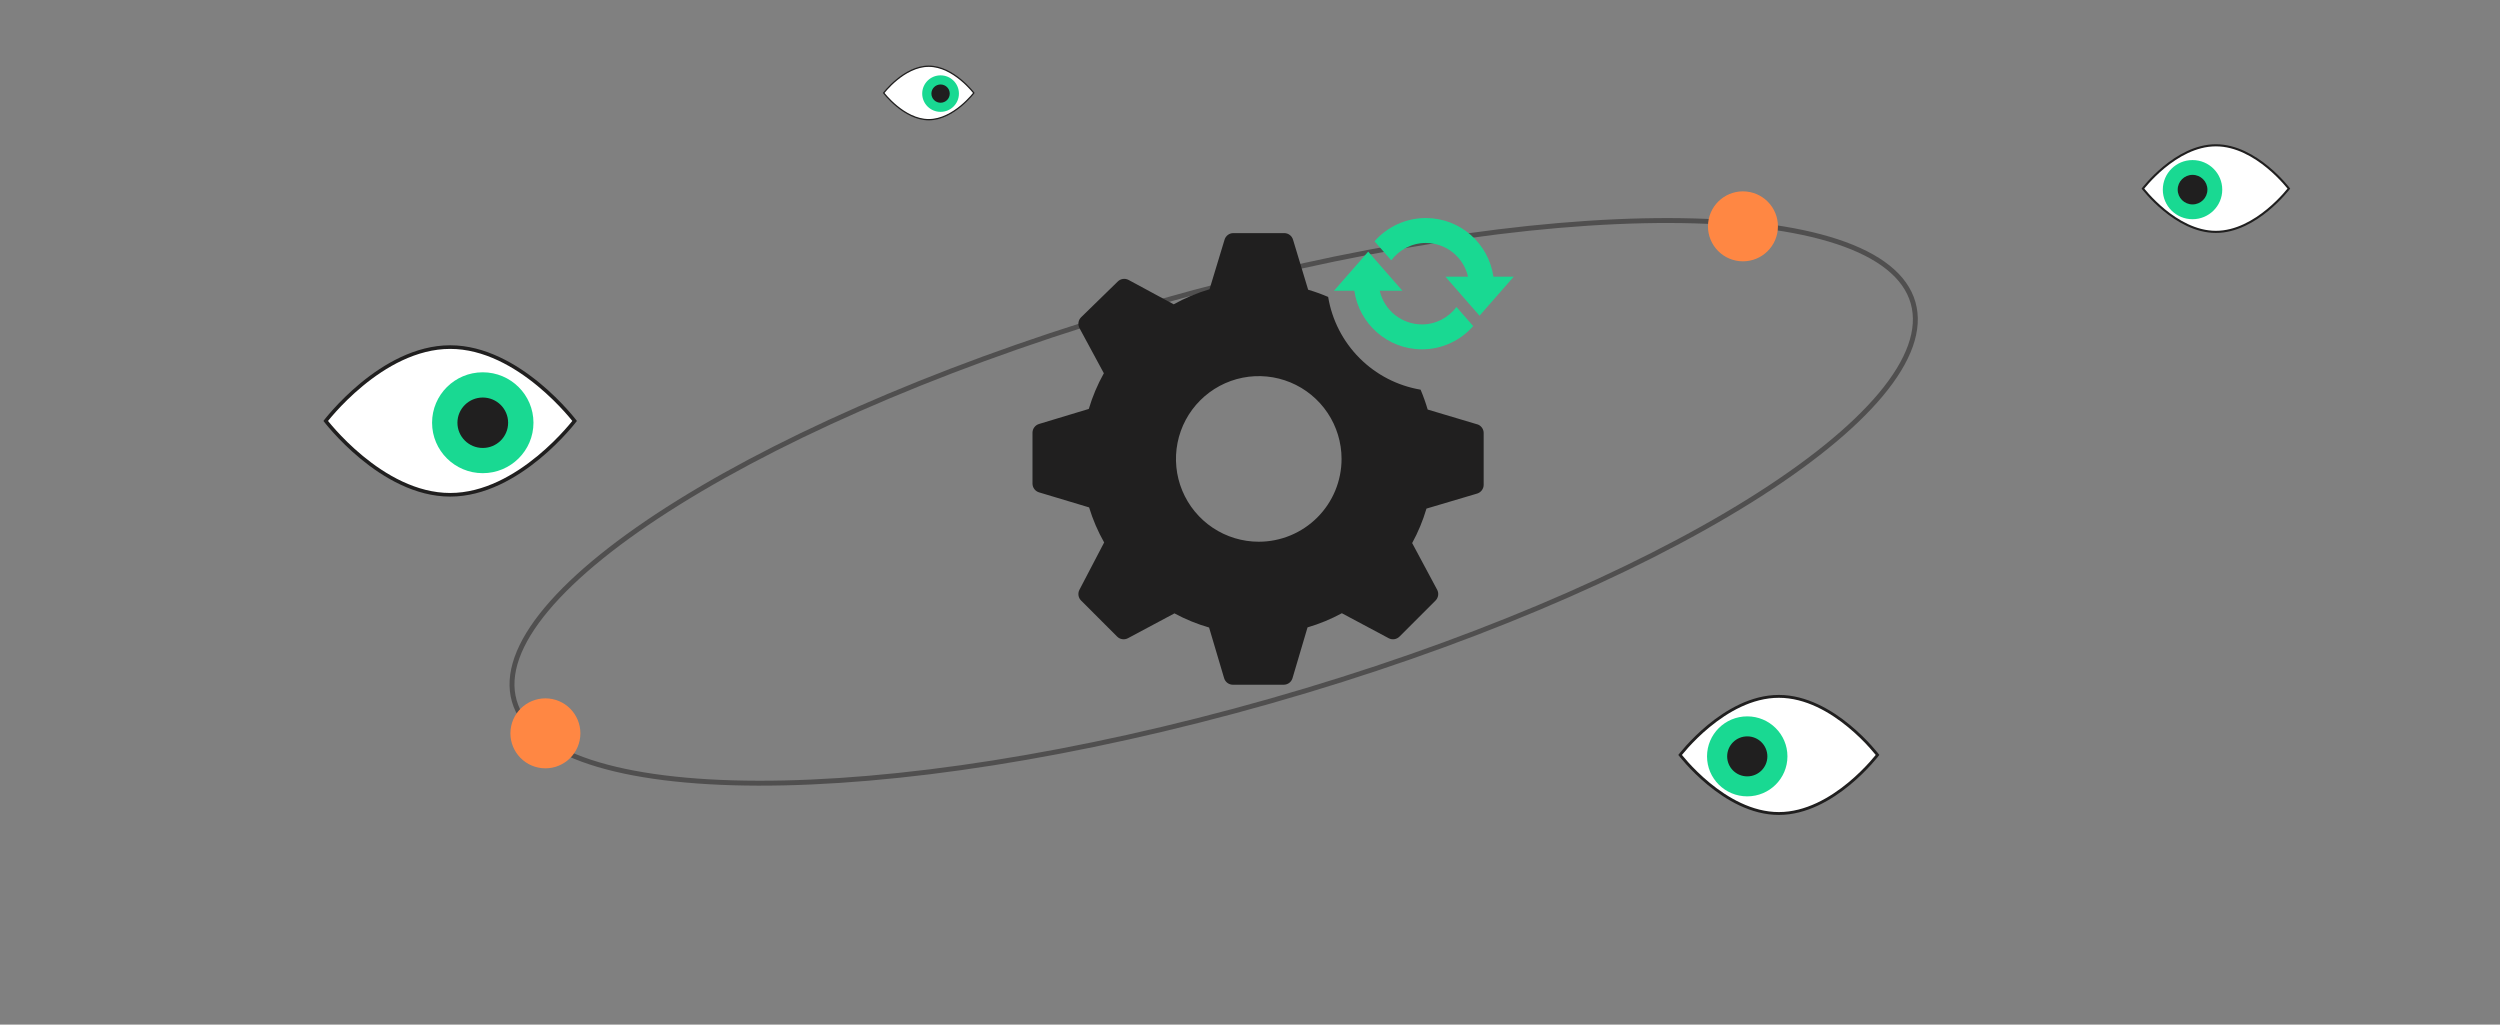 <svg width="244" height="100" viewBox="0 0 244 100" fill="none" xmlns="http://www.w3.org/2000/svg">
<rect x="0" y="0" width="244" height="100" fill="#808080" stroke="none"/>
<path opacity="0.5" d="M186.716 29.548C187.456 32.148 186.339 35.197 183.56 38.518C180.787 41.83 176.399 45.362 170.719 48.9C159.362 55.973 142.888 63.042 123.989 68.422C105.091 73.802 87.365 76.47 73.985 76.439C67.293 76.423 61.703 75.732 57.601 74.377C53.49 73.018 50.934 71.014 50.194 68.414C49.454 65.815 50.571 62.765 53.35 59.445C56.123 56.132 60.511 52.601 66.191 49.063C77.548 41.989 94.022 34.921 112.921 29.541C131.819 24.161 149.546 21.493 162.925 21.524C169.617 21.54 175.207 22.23 179.309 23.586C183.42 24.944 185.976 26.949 186.716 29.548Z" stroke="#201F1F" stroke-width="0.48"/>
<circle r="3.413" transform="matrix(0.995 0.104 0.104 -0.995 53.231 71.574)" fill="#FF8743"/>
<circle r="3.413" transform="matrix(0.995 0.104 0.104 -0.995 170.112 22.091)" fill="#FF8743"/>
<path d="M31.955 41.289C31.885 41.204 31.83 41.135 31.79 41.084C31.83 41.032 31.885 40.963 31.955 40.878C32.118 40.678 32.359 40.392 32.67 40.048C33.291 39.361 34.191 38.444 35.302 37.528C37.529 35.691 40.582 33.876 43.937 33.876C47.292 33.876 50.345 35.691 52.572 37.528C53.683 38.444 54.583 39.361 55.204 40.048C55.515 40.392 55.756 40.678 55.919 40.878C55.989 40.963 56.044 41.032 56.084 41.084C56.044 41.135 55.989 41.204 55.919 41.289C55.756 41.489 55.515 41.775 55.204 42.119C54.583 42.806 53.683 43.723 52.572 44.639C50.345 46.476 47.292 48.291 43.937 48.291C40.582 48.291 37.529 46.476 35.302 44.639C34.191 43.723 33.291 42.806 32.67 42.119C32.359 41.775 32.118 41.489 31.955 41.289Z" fill="white" stroke="#201F1F" stroke-width="0.353"/>
<ellipse cx="47.118" cy="41.259" rx="4.948" ry="4.923" fill="#19D992"/>
<ellipse cx="47.119" cy="41.26" rx="2.474" ry="2.461" fill="#201F1F"/>
<path d="M86.308 9.146C86.284 9.116 86.263 9.091 86.249 9.072C86.263 9.053 86.284 9.028 86.308 8.998C86.368 8.925 86.455 8.822 86.567 8.697C86.793 8.448 87.118 8.116 87.521 7.785C88.327 7.12 89.432 6.462 90.647 6.462C91.862 6.462 92.967 7.12 93.773 7.785C94.176 8.116 94.501 8.448 94.727 8.697C94.839 8.822 94.926 8.925 94.985 8.998C95.01 9.028 95.031 9.053 95.045 9.072C95.031 9.091 95.01 9.116 94.985 9.146C94.926 9.219 94.839 9.322 94.727 9.447C94.501 9.696 94.176 10.028 93.773 10.36C92.967 11.024 91.862 11.682 90.647 11.682C89.432 11.682 88.327 11.024 87.521 10.36C87.118 10.028 86.793 9.696 86.567 9.447C86.455 9.322 86.368 9.219 86.308 9.146Z" fill="white" stroke="#201F1F" stroke-width="0.128"/>
<ellipse cx="91.799" cy="9.136" rx="1.792" ry="1.782" fill="#19D992"/>
<ellipse cx="91.8" cy="9.136" rx="0.896" ry="0.891" fill="#201F1F"/>
<path d="M209.247 18.526C209.207 18.476 209.174 18.436 209.15 18.406C209.174 18.375 209.207 18.335 209.247 18.285C209.343 18.168 209.484 18 209.666 17.799C210.031 17.396 210.558 16.858 211.209 16.321C212.515 15.245 214.305 14.181 216.271 14.181C218.238 14.181 220.028 15.245 221.333 16.321C221.984 16.858 222.512 17.396 222.876 17.799C223.058 18 223.2 18.168 223.295 18.285C223.336 18.335 223.368 18.375 223.392 18.406C223.368 18.436 223.336 18.476 223.295 18.526C223.2 18.643 223.058 18.811 222.876 19.012C222.512 19.416 221.984 19.953 221.333 20.49C220.028 21.567 218.238 22.631 216.271 22.631C214.305 22.631 212.515 21.567 211.209 20.49C210.558 19.953 210.031 19.416 209.666 19.012C209.484 18.811 209.343 18.643 209.247 18.526Z" fill="white" stroke="#201F1F" stroke-width="0.207"/>
<ellipse cx="213.991" cy="18.509" rx="2.901" ry="2.886" fill="#19D992"/>
<ellipse cx="213.993" cy="18.509" rx="1.45" ry="1.443" fill="#201F1F"/>
<path d="M164.111 73.845C164.056 73.778 164.012 73.723 163.98 73.682C164.012 73.641 164.056 73.586 164.111 73.519C164.24 73.36 164.431 73.133 164.678 72.861C165.171 72.315 165.884 71.588 166.766 70.862C168.532 69.405 170.953 67.965 173.614 67.965C176.275 67.965 178.696 69.405 180.462 70.862C181.344 71.588 182.057 72.315 182.55 72.861C182.797 73.133 182.988 73.36 183.117 73.519C183.172 73.586 183.216 73.641 183.248 73.682C183.216 73.723 183.172 73.778 183.117 73.845C182.988 74.003 182.797 74.23 182.55 74.503C182.057 75.048 181.344 75.775 180.462 76.502C178.696 77.959 176.275 79.398 173.614 79.398C170.953 79.398 168.532 77.959 166.766 76.502C165.884 75.775 165.171 75.048 164.678 74.503C164.431 74.23 164.24 74.003 164.111 73.845Z" fill="white" stroke="#201F1F" stroke-width="0.28"/>
<ellipse cx="170.53" cy="73.821" rx="3.924" ry="3.904" fill="#19D992"/>
<ellipse cx="170.533" cy="73.822" rx="1.962" ry="1.952" fill="#201F1F"/>
<g clip-path="url(#clip0_13137_120312)">
<path d="M144.263 41.44L139.341 39.971C139.148 39.312 138.917 38.664 138.65 38.032C136.391 37.65 134.308 36.572 132.691 34.95C131.074 33.327 130.003 31.241 129.628 28.981C128.992 28.707 128.339 28.471 127.674 28.275L126.205 23.412C126.153 23.222 126.04 23.054 125.884 22.934C125.727 22.815 125.535 22.75 125.338 22.751H120.372C120.181 22.752 119.995 22.813 119.842 22.927C119.689 23.041 119.576 23.2 119.52 23.383L118.05 28.231C116.834 28.59 115.661 29.083 114.553 29.701L110.145 27.32C109.975 27.23 109.78 27.197 109.59 27.226C109.399 27.255 109.223 27.345 109.088 27.482L105.517 30.964C105.38 31.1 105.29 31.276 105.261 31.466C105.232 31.657 105.265 31.852 105.355 32.022L107.736 36.43C107.119 37.533 106.626 38.701 106.266 39.912L101.403 41.382C101.221 41.438 101.061 41.551 100.948 41.704C100.834 41.858 100.772 42.043 100.771 42.234V47.2C100.772 47.391 100.834 47.576 100.948 47.73C101.061 47.883 101.221 47.996 101.403 48.052L106.296 49.522C106.659 50.713 107.152 51.861 107.765 52.945L105.355 57.559C105.265 57.729 105.232 57.924 105.261 58.114C105.29 58.305 105.38 58.481 105.517 58.617L109.029 62.128C109.164 62.265 109.34 62.355 109.531 62.384C109.722 62.413 109.916 62.38 110.087 62.29L114.627 59.865C115.701 60.445 116.834 60.908 118.006 61.247L119.476 66.198C119.532 66.38 119.645 66.54 119.798 66.654C119.951 66.767 120.137 66.829 120.328 66.83H125.294C125.485 66.829 125.67 66.767 125.824 66.654C125.977 66.54 126.09 66.38 126.146 66.198L127.616 61.232C128.778 60.892 129.901 60.429 130.966 59.851L135.535 62.29C135.705 62.38 135.9 62.413 136.091 62.384C136.281 62.355 136.457 62.265 136.593 62.128L140.105 58.617C140.242 58.481 140.332 58.305 140.361 58.114C140.39 57.924 140.357 57.729 140.266 57.559L137.827 53.004C138.411 51.935 138.879 50.807 139.223 49.639L144.175 48.17C144.357 48.114 144.516 48.001 144.63 47.847C144.744 47.694 144.806 47.508 144.806 47.318V42.307C144.815 42.125 144.768 41.944 144.67 41.789C144.573 41.634 144.431 41.512 144.263 41.44ZM122.855 52.872C121.257 52.872 119.694 52.398 118.365 51.51C117.036 50.622 116.001 49.36 115.389 47.883C114.777 46.406 114.617 44.781 114.929 43.214C115.241 41.646 116.01 40.206 117.141 39.076C118.271 37.946 119.711 37.176 121.278 36.864C122.846 36.553 124.471 36.713 125.947 37.324C127.424 37.936 128.686 38.972 129.574 40.301C130.462 41.63 130.936 43.192 130.936 44.79C130.936 46.934 130.085 48.989 128.569 50.505C127.054 52.02 124.998 52.872 122.855 52.872Z" fill="#201F1F"/>
<path d="M139.16 21.281C142.525 21.281 145.29 23.769 145.757 27.001H147.74L144.403 30.814L141.067 27.001H143.278C143.065 26.068 142.542 25.235 141.794 24.637C141.046 24.04 140.117 23.714 139.16 23.712C137.778 23.712 136.558 24.389 135.786 25.409L134.155 23.55C134.779 22.837 135.549 22.265 136.412 21.874C137.275 21.482 138.212 21.28 139.16 21.281ZM138.779 34.094C135.423 34.094 132.649 31.605 132.182 28.374H130.199L133.536 24.561C134.651 25.828 135.757 27.106 136.872 28.374H134.661C134.874 29.307 135.397 30.14 136.145 30.738C136.893 31.335 137.822 31.661 138.779 31.663C140.161 31.663 141.381 30.986 142.154 29.966L143.784 31.825C143.16 32.539 142.391 33.111 141.528 33.502C140.664 33.894 139.727 34.096 138.779 34.094Z" fill="#19D992"/>
</g>
<defs>
<clipPath id="clip0_13137_120312">
<rect width="52.895" height="52.895" fill="white" transform="translate(96.406 18.343)"/>
</clipPath>
</defs>
</svg>
